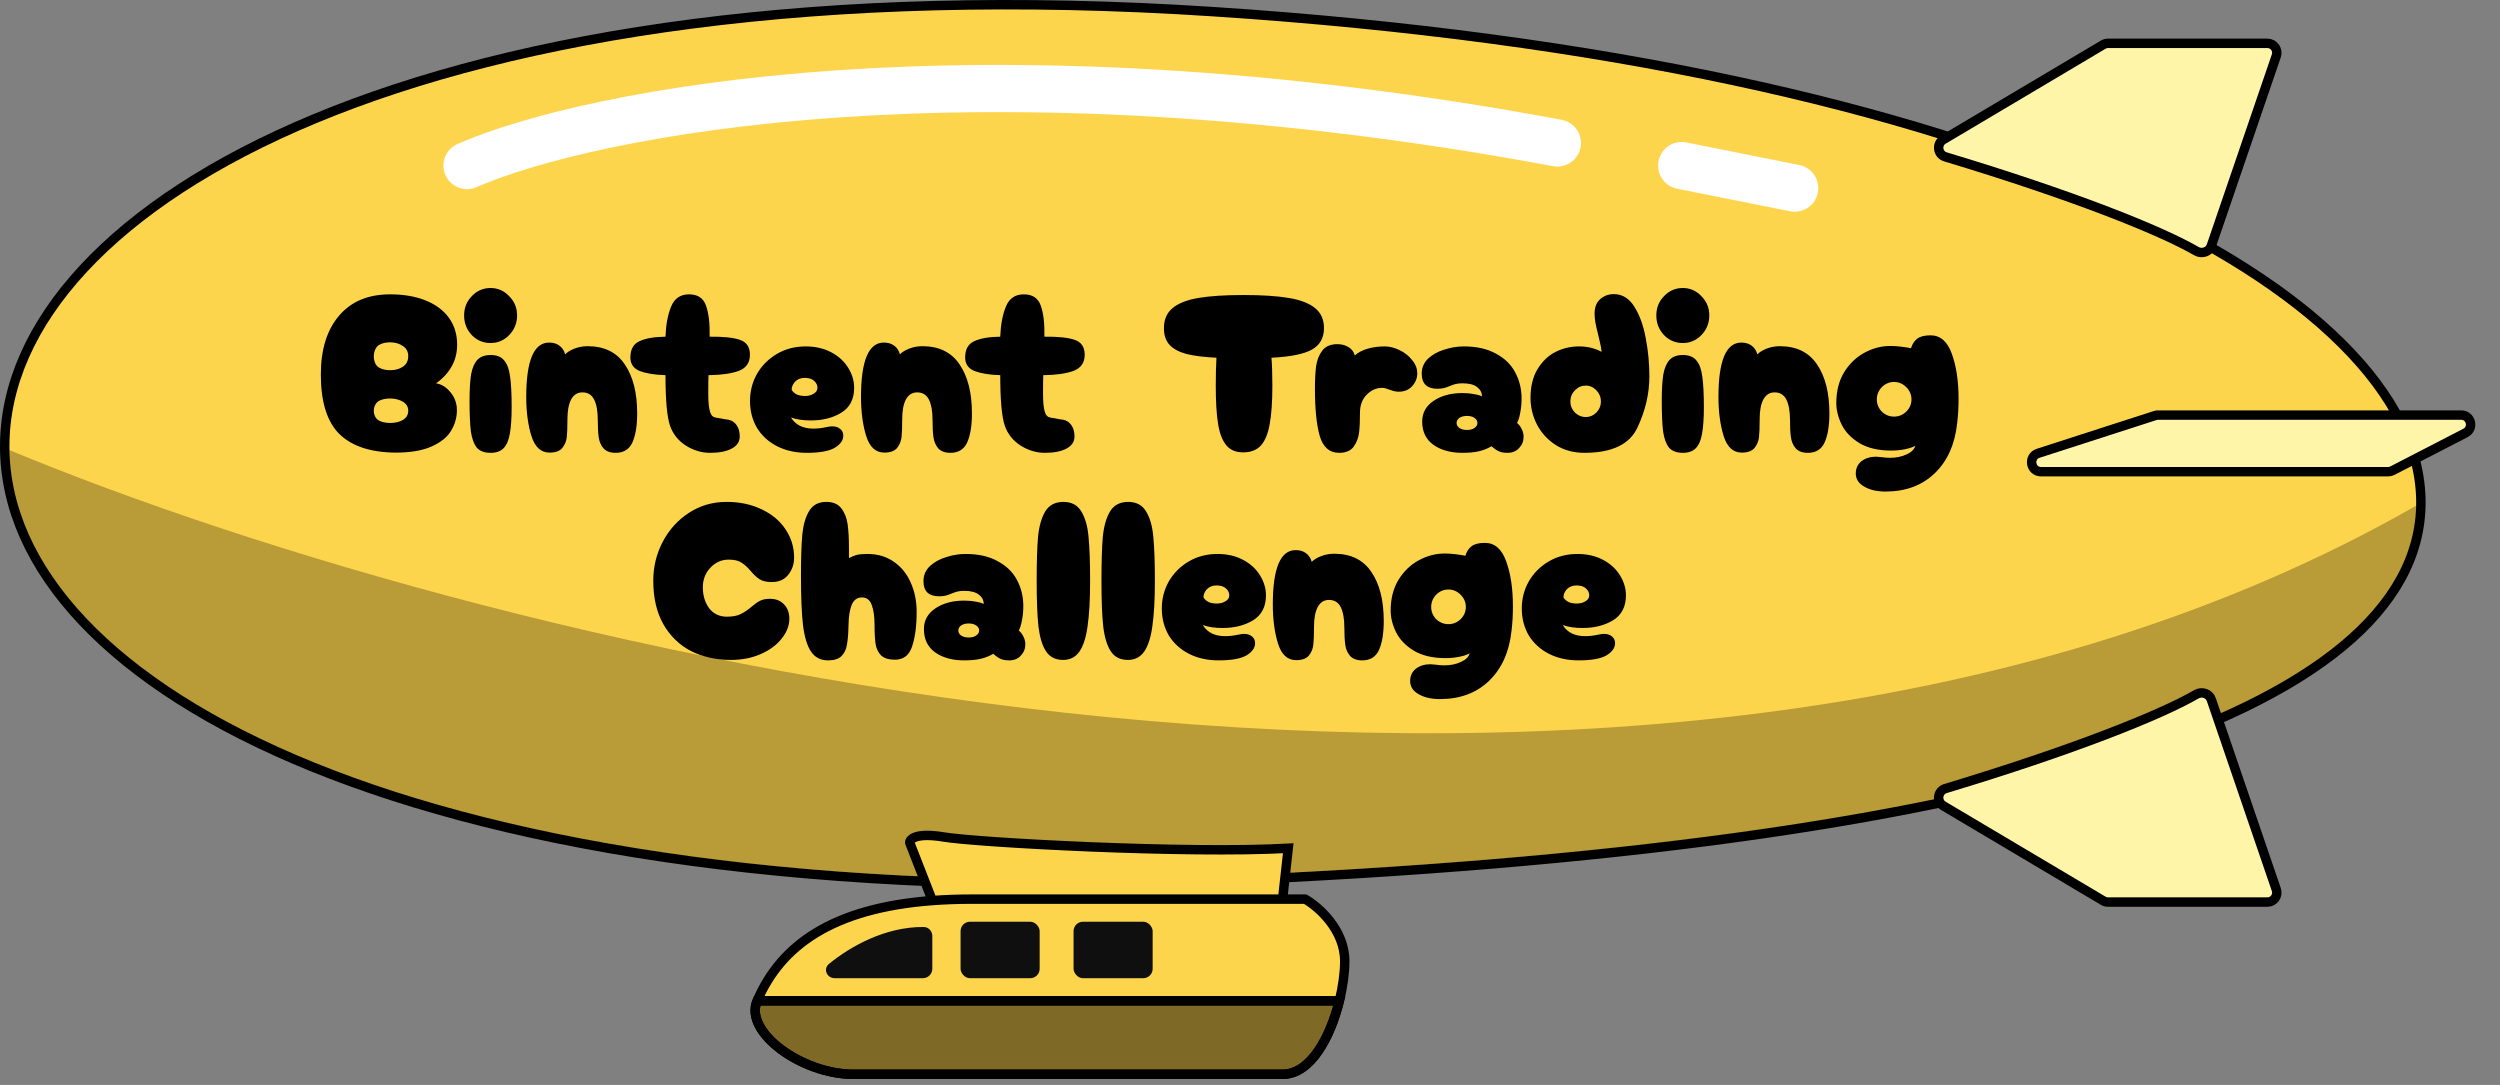<svg width="265" height="115" viewBox="0 0 265 115" fill="none" xmlns="http://www.w3.org/2000/svg">
<rect x="0" y="0" width="265" height="115" fill="#808080" stroke="none"/>
<path d="M128.577 93.386C170.513 91.651 202.454 87.189 223.926 80.419C234.66 77.035 242.813 73.063 248.291 68.539C253.778 64.008 256.614 58.893 256.614 53.253C256.614 47.625 253.753 41.901 248.241 36.419C242.728 30.935 234.529 25.657 223.752 20.905C202.198 11.4 170.246 3.961 128.589 1.235C86.918 -1.493 54.947 3.611 33.371 12.578C11.832 21.53 0.5 34.411 0.5 47.31C0.5 60.215 11.689 72.6 33.15 81.302C54.648 90.02 86.614 95.123 128.577 93.386Z" fill="#FDD54C" stroke="black"/>
<path d="M128.557 92.89C212.397 89.45 256.114 75.209 256.114 53.602C175.148 99.959 52.302 68.99 1 47.711C1 72.663 44.717 96.33 128.557 92.89Z" fill="black" fill-opacity="0.27"/>
<path d="M222.941 4.734L205.987 14.801C205.236 15.246 205.381 16.376 206.217 16.628C219.669 20.68 228.956 24.383 232.815 26.619C233.399 26.957 234.179 26.702 234.397 26.063L241.289 5.918C241.511 5.269 241.029 4.594 240.343 4.594H223.452C223.272 4.594 223.096 4.642 222.941 4.734Z" fill="#FFF5A9" stroke="black"/>
<path d="M222.941 95.48L205.987 85.413C205.236 84.967 205.381 83.838 206.217 83.586C219.669 79.533 228.956 75.831 232.815 73.595C233.399 73.257 234.179 73.512 234.397 74.151L241.289 94.296C241.511 94.945 241.029 95.62 240.343 95.62H223.452C223.272 95.62 223.096 95.572 222.941 95.48Z" fill="#FFF5A9" stroke="black"/>
<path d="M228.442 44.048L216.047 48.048C214.963 48.398 215.215 50 216.355 50H253.137C253.297 50 253.454 49.962 253.596 49.889L261.343 45.889C262.274 45.408 261.932 44 260.884 44H228.749C228.645 44 228.541 44.016 228.442 44.048Z" fill="#FFF5A9" stroke="black"/>
<path d="M138.35 95.308C139.747 96.106 142.542 98.542 142.542 101.895C142.542 103.089 142.348 104.574 141.973 106.087C141.032 109.889 138.953 113.872 135.954 113.872H90.441C85.052 113.872 78.823 109.441 80.26 106.087C82.772 100.227 88.209 96.262 98.825 95.459L96.43 89.319C96.43 88.92 97.148 88.241 100.023 88.72C103.616 89.319 125.774 90.515 136.553 89.917L135.954 95.308H138.35Z" fill="#FDD54C"/>
<path d="M80.26 106.087C78.823 109.441 85.052 113.872 90.441 113.872C104.215 113.872 132.601 113.872 135.954 113.872C138.953 113.872 141.032 109.89 141.973 106.087M80.26 106.087C82.772 100.227 88.209 96.262 98.825 95.459M80.26 106.087H141.973M98.825 95.459C100.141 95.359 101.537 95.308 103.017 95.308C114.944 95.308 128.7 95.308 135.954 95.308M98.825 95.459L96.43 89.319C96.43 88.92 97.148 88.241 100.023 88.72C103.616 89.319 125.774 90.515 136.553 89.917L135.954 95.308M135.954 95.308C136.859 95.308 137.663 95.308 138.35 95.308C139.747 96.106 142.542 98.542 142.542 101.895C142.542 103.089 142.348 104.574 141.973 106.087" stroke="black"/>
<path d="M90.441 113.873H135.954C138.953 113.873 141.032 109.89 141.973 106.088H80.26C78.823 109.441 85.052 113.873 90.441 113.873Z" fill="black" fill-opacity="0.5" stroke="black"/>
<path d="M97.906 98.259C93.798 98.237 90.139 100.329 87.888 102.158C87.216 102.703 87.63 103.689 88.495 103.689H97.826C98.378 103.689 98.826 103.241 98.826 102.689V99.22C98.826 98.7 98.427 98.262 97.906 98.259Z" fill="#0F0F0F"/>
<rect x="101.82" y="97.702" width="8.384" height="5.989" rx="1" fill="#0F0F0F"/>
<rect x="113.797" y="97.702" width="8.384" height="5.989" rx="1" fill="#0F0F0F"/>
<path d="M41.952 47.976C39.296 47.96 37.304 47.304 35.976 46.008C34.664 44.712 34.008 42.608 34.008 39.696C34.008 37.056 34.648 34.984 35.928 33.48C37.208 31.96 39.016 31.2 41.352 31.2C42.792 31.2 44.048 31.416 45.12 31.848C46.192 32.28 47.016 32.896 47.592 33.696C48.168 34.496 48.456 35.44 48.456 36.528C48.456 37.392 48.264 38.16 47.88 38.832C47.512 39.504 46.96 40.104 46.224 40.632C46.816 40.728 47.328 41.048 47.76 41.592C48.208 42.136 48.432 42.768 48.432 43.488C48.432 44.256 48.224 44.984 47.808 45.672C47.408 46.344 46.72 46.896 45.744 47.328C44.784 47.76 43.52 47.976 41.952 47.976ZM40.296 39.024C40.584 39.168 40.944 39.24 41.376 39.24C41.888 39.24 42.328 39.12 42.696 38.88C43.08 38.624 43.272 38.248 43.272 37.752C43.272 37.272 43.08 36.912 42.696 36.672C42.328 36.416 41.88 36.288 41.352 36.288C40.936 36.288 40.584 36.36 40.296 36.504C40.072 36.6 39.904 36.768 39.792 37.008C39.68 37.248 39.624 37.504 39.624 37.776C39.624 38.048 39.68 38.304 39.792 38.544C39.904 38.768 40.072 38.928 40.296 39.024ZM40.296 44.64C40.6 44.768 40.96 44.832 41.376 44.832C41.888 44.832 42.328 44.728 42.696 44.52C43.08 44.296 43.272 43.968 43.272 43.536C43.272 43.12 43.08 42.8 42.696 42.576C42.312 42.352 41.864 42.24 41.352 42.24C40.952 42.24 40.6 42.304 40.296 42.432C40.072 42.528 39.904 42.68 39.792 42.888C39.68 43.08 39.624 43.296 39.624 43.536C39.624 43.776 39.68 44 39.792 44.208C39.904 44.4 40.072 44.544 40.296 44.64ZM52.003 36.36C51.219 36.36 50.555 36.08 50.011 35.52C49.467 34.944 49.195 34.248 49.195 33.432C49.195 32.632 49.467 31.952 50.011 31.392C50.555 30.816 51.219 30.528 52.003 30.528C52.771 30.528 53.427 30.816 53.971 31.392C54.531 31.952 54.811 32.632 54.811 33.432C54.811 34.248 54.531 34.944 53.971 35.52C53.427 36.08 52.771 36.36 52.003 36.36ZM52.003 48C51.347 48 50.859 47.816 50.539 47.448C50.235 47.064 50.027 46.496 49.915 45.744C49.819 44.976 49.771 43.888 49.771 42.48C49.771 41.296 49.827 40.36 49.939 39.672C50.067 38.984 50.291 38.472 50.611 38.136C50.931 37.8 51.395 37.632 52.003 37.632C52.659 37.632 53.139 37.824 53.443 38.208C53.763 38.576 53.971 39.144 54.067 39.912C54.179 40.664 54.235 41.744 54.235 43.152C54.235 44.336 54.171 45.272 54.043 45.96C53.931 46.648 53.715 47.16 53.395 47.496C53.075 47.832 52.611 48 52.003 48ZM65.261 48C64.685 48 64.253 47.84 63.965 47.52C63.693 47.2 63.525 46.808 63.461 46.344C63.397 45.88 63.365 45.28 63.365 44.544C63.365 43.6 63.237 42.872 62.981 42.36C62.725 41.848 62.309 41.592 61.733 41.592C61.205 41.592 60.805 41.848 60.533 42.36C60.277 42.856 60.149 43.544 60.149 44.424C60.149 45.272 60.125 45.912 60.077 46.344C60.029 46.776 59.869 47.16 59.597 47.496C59.325 47.816 58.877 47.976 58.253 47.976C57.341 47.976 56.701 47.392 56.333 46.224C55.965 45.04 55.781 43.656 55.781 42.072C55.781 38.232 56.589 36.312 58.205 36.312C58.653 36.312 59.021 36.424 59.309 36.648C59.597 36.856 59.797 37.16 59.909 37.56C60.117 37.336 60.437 37.136 60.869 36.96C61.317 36.784 61.789 36.696 62.285 36.696C64.045 36.696 65.357 37.336 66.221 38.616C67.101 39.896 67.541 41.632 67.541 43.824C67.541 45.12 67.373 46.144 67.037 46.896C66.701 47.632 66.109 48 65.261 48ZM79.493 37.608C79.493 38.44 79.101 39.008 78.317 39.312C77.533 39.6 76.461 39.752 75.101 39.768C75.085 40.168 75.077 40.816 75.077 41.712C75.077 42.624 75.141 43.272 75.269 43.656C75.349 43.928 75.469 44.104 75.629 44.184C75.805 44.264 76.061 44.32 76.397 44.352C76.509 44.368 76.629 44.392 76.757 44.424C76.901 44.44 77.061 44.464 77.237 44.496C77.605 44.576 77.893 44.776 78.101 45.096C78.309 45.4 78.413 45.792 78.413 46.272C78.413 46.816 78.133 47.24 77.573 47.544C77.013 47.848 76.245 48 75.269 48C74.373 48 73.517 47.744 72.701 47.232C71.885 46.704 71.325 46 71.021 45.12C70.701 44.176 70.541 42.392 70.541 39.768C69.421 39.736 68.517 39.592 67.829 39.336C67.157 39.064 66.821 38.584 66.821 37.896C66.821 37.032 67.141 36.456 67.781 36.168C68.421 35.864 69.341 35.704 70.541 35.688C70.589 34.408 70.789 33.344 71.141 32.496C71.493 31.632 72.125 31.2 73.037 31.2C73.965 31.2 74.565 31.6 74.837 32.4C75.125 33.2 75.253 34.296 75.221 35.688C76.677 35.672 77.749 35.784 78.437 36.024C79.141 36.264 79.493 36.792 79.493 37.608ZM85.524 48C84.34 48 83.292 47.768 82.38 47.304C81.468 46.84 80.756 46.192 80.244 45.36C79.748 44.512 79.5 43.56 79.5 42.504C79.5 41.464 79.748 40.504 80.244 39.624C80.756 38.744 81.46 38.04 82.356 37.512C83.252 36.984 84.268 36.72 85.404 36.72C86.428 36.72 87.332 36.928 88.116 37.344C88.9 37.76 89.5 38.312 89.916 39C90.332 39.672 90.54 40.376 90.54 41.112C90.54 42.312 90.084 43.192 89.172 43.752C88.276 44.296 87.204 44.568 85.956 44.568C85.124 44.568 84.42 44.464 83.844 44.256C84.324 45.04 85.116 45.432 86.22 45.432C86.668 45.432 87.148 45.376 87.66 45.264C87.852 45.216 88.036 45.192 88.212 45.192C88.564 45.192 88.844 45.28 89.052 45.456C89.276 45.632 89.388 45.872 89.388 46.176C89.388 46.672 89.084 47.104 88.476 47.472C87.868 47.824 86.884 48 85.524 48ZM83.916 41.328C84.06 41.552 84.252 41.72 84.492 41.832C84.748 41.928 85.028 41.976 85.332 41.976C85.684 41.976 85.988 41.896 86.244 41.736C86.516 41.576 86.652 41.368 86.652 41.112C86.652 40.824 86.532 40.576 86.292 40.368C86.068 40.16 85.74 40.056 85.308 40.056C84.876 40.056 84.532 40.192 84.276 40.464C84.036 40.72 83.916 41.008 83.916 41.328ZM100.746 48C100.17 48 99.738 47.84 99.45 47.52C99.178 47.2 99.01 46.808 98.946 46.344C98.882 45.88 98.85 45.28 98.85 44.544C98.85 43.6 98.722 42.872 98.466 42.36C98.21 41.848 97.794 41.592 97.218 41.592C96.69 41.592 96.29 41.848 96.018 42.36C95.762 42.856 95.634 43.544 95.634 44.424C95.634 45.272 95.61 45.912 95.562 46.344C95.514 46.776 95.354 47.16 95.082 47.496C94.81 47.816 94.362 47.976 93.738 47.976C92.826 47.976 92.186 47.392 91.818 46.224C91.45 45.04 91.266 43.656 91.266 42.072C91.266 38.232 92.074 36.312 93.69 36.312C94.138 36.312 94.506 36.424 94.794 36.648C95.082 36.856 95.282 37.16 95.394 37.56C95.602 37.336 95.922 37.136 96.354 36.96C96.802 36.784 97.274 36.696 97.77 36.696C99.53 36.696 100.842 37.336 101.706 38.616C102.586 39.896 103.026 41.632 103.026 43.824C103.026 45.12 102.858 46.144 102.522 46.896C102.186 47.632 101.594 48 100.746 48ZM114.978 37.608C114.978 38.44 114.586 39.008 113.802 39.312C113.018 39.6 111.946 39.752 110.586 39.768C110.57 40.168 110.562 40.816 110.562 41.712C110.562 42.624 110.626 43.272 110.754 43.656C110.834 43.928 110.954 44.104 111.114 44.184C111.29 44.264 111.546 44.32 111.882 44.352C111.994 44.368 112.114 44.392 112.242 44.424C112.386 44.44 112.546 44.464 112.722 44.496C113.09 44.576 113.378 44.776 113.586 45.096C113.794 45.4 113.898 45.792 113.898 46.272C113.898 46.816 113.618 47.24 113.058 47.544C112.498 47.848 111.73 48 110.754 48C109.858 48 109.002 47.744 108.186 47.232C107.37 46.704 106.81 46 106.506 45.12C106.186 44.176 106.026 42.392 106.026 39.768C104.906 39.736 104.002 39.592 103.314 39.336C102.642 39.064 102.306 38.584 102.306 37.896C102.306 37.032 102.626 36.456 103.266 36.168C103.906 35.864 104.826 35.704 106.026 35.688C106.074 34.408 106.274 33.344 106.626 32.496C106.978 31.632 107.61 31.2 108.522 31.2C109.45 31.2 110.05 31.6 110.322 32.4C110.61 33.2 110.738 34.296 110.706 35.688C112.162 35.672 113.234 35.784 113.922 36.024C114.626 36.264 114.978 36.792 114.978 37.608ZM140.343 34.776C140.343 35.832 139.903 36.6 139.023 37.08C138.159 37.544 136.743 37.824 134.775 37.92C134.839 38.688 134.871 39.68 134.871 40.896C134.871 42.592 134.775 43.952 134.583 44.976C134.407 45.984 134.095 46.736 133.647 47.232C133.199 47.712 132.575 47.952 131.775 47.952C130.991 47.952 130.391 47.696 129.975 47.184C129.559 46.672 129.271 45.912 129.111 44.904C128.951 43.896 128.871 42.56 128.871 40.896C128.871 39.776 128.895 38.784 128.943 37.92C127.615 37.856 126.543 37.72 125.727 37.512C124.927 37.288 124.335 36.96 123.951 36.528C123.567 36.096 123.375 35.512 123.375 34.776C123.375 33.88 123.679 33.176 124.287 32.664C124.895 32.152 125.807 31.792 127.023 31.584C128.239 31.376 129.831 31.272 131.799 31.272C133.783 31.272 135.391 31.376 136.623 31.584C137.855 31.792 138.783 32.152 139.407 32.664C140.031 33.176 140.343 33.88 140.343 34.776ZM141.951 48C140.927 48 140.239 47.4 139.887 46.2C139.551 45 139.383 43.344 139.383 41.232C139.383 40.272 139.423 39.472 139.503 38.832C139.599 38.176 139.815 37.624 140.151 37.176C140.503 36.712 141.039 36.48 141.759 36.48C142.207 36.48 142.599 36.584 142.935 36.792C143.287 37 143.511 37.296 143.607 37.68C143.959 37.36 144.415 37.12 144.975 36.96C145.535 36.8 146.135 36.72 146.775 36.72C147.287 36.72 147.807 36.848 148.335 37.104C148.879 37.36 149.327 37.712 149.679 38.16C150.047 38.592 150.231 39.064 150.231 39.576C150.231 40.088 150.047 40.544 149.679 40.944C149.327 41.328 148.855 41.52 148.263 41.52C148.071 41.52 147.887 41.496 147.711 41.448C147.551 41.4 147.407 41.352 147.279 41.304C146.959 41.176 146.703 41.112 146.511 41.112C145.887 41.112 145.335 41.36 144.855 41.856C144.391 42.336 144.159 42.96 144.159 43.728C144.159 44.576 144.127 45.28 144.063 45.84C143.999 46.4 143.807 46.904 143.487 47.352C143.167 47.784 142.655 48 141.951 48ZM155.023 48C153.775 48 152.751 47.72 151.951 47.16C151.151 46.584 150.751 45.76 150.751 44.688C150.751 43.76 151.159 43.024 151.975 42.48C152.791 41.936 153.807 41.664 155.023 41.664C155.471 41.664 155.887 41.704 156.271 41.784C156.671 41.848 156.943 41.928 157.087 42.024C157.087 41.624 156.919 41.296 156.583 41.04C156.247 40.768 155.735 40.632 155.047 40.632C154.743 40.632 154.495 40.656 154.303 40.704C154.111 40.752 153.903 40.824 153.679 40.92C153.455 41.016 153.247 41.088 153.055 41.136C152.879 41.184 152.639 41.208 152.335 41.208C151.823 41.208 151.423 41.08 151.135 40.824C150.847 40.552 150.703 40.144 150.703 39.6C150.703 38.976 150.927 38.448 151.375 38.016C151.839 37.584 152.415 37.264 153.103 37.056C153.791 36.832 154.479 36.72 155.167 36.72C156.527 36.72 157.663 36.976 158.575 37.488C159.503 37.984 160.183 38.648 160.615 39.48C161.063 40.312 161.287 41.232 161.287 42.24C161.287 42.784 161.239 43.288 161.143 43.752C161.063 44.216 160.951 44.576 160.807 44.832C161.031 45.024 161.199 45.248 161.311 45.504C161.439 45.76 161.503 46.024 161.503 46.296C161.503 46.76 161.343 47.16 161.023 47.496C160.719 47.832 160.311 48 159.799 48C159.415 48 159.103 47.944 158.863 47.832C158.623 47.72 158.367 47.544 158.095 47.304C157.695 47.544 157.255 47.72 156.775 47.832C156.311 47.944 155.727 48 155.023 48ZM155.503 45.576C155.839 45.576 156.103 45.504 156.295 45.36C156.503 45.216 156.607 45.04 156.607 44.832C156.607 44.624 156.503 44.448 156.295 44.304C156.103 44.16 155.839 44.088 155.503 44.088C155.167 44.088 154.895 44.16 154.687 44.304C154.495 44.448 154.399 44.624 154.399 44.832C154.399 45.04 154.495 45.216 154.687 45.36C154.895 45.504 155.167 45.576 155.503 45.576ZM167.946 48C166.81 48 165.802 47.728 164.922 47.184C164.058 46.624 163.394 45.904 162.93 45.024C162.466 44.128 162.234 43.176 162.234 42.168C162.234 40.984 162.474 39.984 162.954 39.168C163.45 38.336 164.082 37.72 164.85 37.32C165.634 36.92 166.474 36.72 167.37 36.72C168.266 36.72 169.066 36.912 169.77 37.296C169.738 36.96 169.674 36.6 169.578 36.216C169.498 35.832 169.442 35.592 169.41 35.496C169.282 35 169.186 34.584 169.122 34.248C169.058 33.912 169.026 33.576 169.026 33.24C169.026 32.568 169.226 32.056 169.626 31.704C170.026 31.352 170.506 31.176 171.066 31.176C171.962 31.176 172.69 31.624 173.25 32.52C173.81 33.416 174.21 34.528 174.45 35.856C174.706 37.184 174.834 38.528 174.834 39.888C174.834 41.728 174.41 43.544 173.562 45.336C172.73 47.112 170.858 48 167.946 48ZM168.09 44.208C168.522 44.208 168.898 44.048 169.218 43.728C169.538 43.392 169.698 43 169.698 42.552C169.698 42.104 169.538 41.712 169.218 41.376C168.898 41.04 168.522 40.872 168.09 40.872C167.658 40.872 167.274 41.04 166.938 41.376C166.618 41.712 166.458 42.104 166.458 42.552C166.458 43 166.618 43.392 166.938 43.728C167.274 44.048 167.658 44.208 168.09 44.208ZM178.378 36.36C177.594 36.36 176.93 36.08 176.386 35.52C175.842 34.944 175.57 34.248 175.57 33.432C175.57 32.632 175.842 31.952 176.386 31.392C176.93 30.816 177.594 30.528 178.378 30.528C179.146 30.528 179.802 30.816 180.346 31.392C180.906 31.952 181.186 32.632 181.186 33.432C181.186 34.248 180.906 34.944 180.346 35.52C179.802 36.08 179.146 36.36 178.378 36.36ZM178.378 48C177.722 48 177.234 47.816 176.914 47.448C176.61 47.064 176.402 46.496 176.29 45.744C176.194 44.976 176.146 43.888 176.146 42.48C176.146 41.296 176.202 40.36 176.314 39.672C176.442 38.984 176.666 38.472 176.986 38.136C177.306 37.8 177.77 37.632 178.378 37.632C179.034 37.632 179.514 37.824 179.818 38.208C180.138 38.576 180.346 39.144 180.442 39.912C180.554 40.664 180.61 41.744 180.61 43.152C180.61 44.336 180.546 45.272 180.418 45.96C180.306 46.648 180.09 47.16 179.77 47.496C179.45 47.832 178.986 48 178.378 48ZM191.636 48C191.06 48 190.628 47.84 190.34 47.52C190.068 47.2 189.9 46.808 189.836 46.344C189.772 45.88 189.74 45.28 189.74 44.544C189.74 43.6 189.612 42.872 189.356 42.36C189.1 41.848 188.684 41.592 188.108 41.592C187.58 41.592 187.18 41.848 186.908 42.36C186.652 42.856 186.524 43.544 186.524 44.424C186.524 45.272 186.5 45.912 186.452 46.344C186.404 46.776 186.244 47.16 185.972 47.496C185.7 47.816 185.252 47.976 184.628 47.976C183.716 47.976 183.076 47.392 182.708 46.224C182.34 45.04 182.156 43.656 182.156 42.072C182.156 38.232 182.964 36.312 184.58 36.312C185.028 36.312 185.396 36.424 185.684 36.648C185.972 36.856 186.172 37.16 186.284 37.56C186.492 37.336 186.812 37.136 187.244 36.96C187.692 36.784 188.164 36.696 188.66 36.696C190.42 36.696 191.732 37.336 192.596 38.616C193.476 39.896 193.916 41.632 193.916 43.824C193.916 45.12 193.748 46.144 193.412 46.896C193.076 47.632 192.484 48 191.636 48ZM199.88 52.104C198.952 52.104 198.192 51.928 197.6 51.576C197.008 51.24 196.712 50.776 196.712 50.184C196.712 49.656 196.912 49.224 197.312 48.888C197.728 48.568 198.248 48.408 198.872 48.408C198.984 48.408 199.168 48.424 199.424 48.456C199.744 48.504 200.04 48.528 200.312 48.528C201 48.528 201.592 48.408 202.088 48.168C202.6 47.944 202.912 47.64 203.024 47.256C202.768 47.4 202.408 47.52 201.944 47.616C201.48 47.712 200.984 47.76 200.456 47.76C199.096 47.76 197.976 47.496 197.096 46.968C196.232 46.44 195.608 45.792 195.224 45.024C194.84 44.24 194.648 43.472 194.648 42.72C194.648 41.472 194.92 40.392 195.464 39.48C196.024 38.568 196.744 37.872 197.624 37.392C198.504 36.912 199.424 36.672 200.384 36.672C200.704 36.672 201.072 36.696 201.488 36.744C201.92 36.792 202.28 36.848 202.568 36.912C202.696 36.48 202.912 36.144 203.216 35.904C203.536 35.664 204.008 35.544 204.632 35.544C205.672 35.544 206.424 36.192 206.888 37.488C207.368 38.784 207.608 40.384 207.608 42.288C207.608 43.184 207.56 44.032 207.464 44.832C207.224 47.088 206.432 48.864 205.088 50.16C203.744 51.456 202.008 52.104 199.88 52.104ZM200.768 44.16C201.264 44.16 201.696 43.984 202.064 43.632C202.432 43.264 202.616 42.832 202.616 42.336C202.616 41.84 202.432 41.408 202.064 41.04C201.696 40.672 201.264 40.488 200.768 40.488C200.272 40.488 199.84 40.672 199.472 41.04C199.12 41.408 198.944 41.84 198.944 42.336C198.944 42.832 199.12 43.264 199.472 43.632C199.84 43.984 200.272 44.16 200.768 44.16ZM77.478 69.952C75.91 69.952 74.502 69.64 73.254 69.016C72.022 68.376 71.046 67.432 70.326 66.184C69.606 64.92 69.246 63.376 69.246 61.552C69.246 60.08 69.582 58.704 70.254 57.424C70.926 56.144 71.854 55.12 73.038 54.352C74.222 53.584 75.55 53.2 77.022 53.2C78.414 53.2 79.654 53.464 80.742 53.992C81.83 54.504 82.67 55.208 83.262 56.104C83.87 57 84.174 58 84.174 59.104C84.174 59.808 83.966 60.416 83.55 60.928C83.15 61.44 82.574 61.696 81.822 61.696C81.262 61.696 80.83 61.6 80.526 61.408C80.222 61.216 79.902 60.92 79.566 60.52C79.23 60.12 78.902 59.824 78.582 59.632C78.278 59.424 77.83 59.32 77.238 59.32C76.486 59.32 75.838 59.608 75.294 60.184C74.766 60.744 74.502 61.432 74.502 62.248C74.502 63.128 74.726 63.872 75.174 64.48C75.638 65.072 76.262 65.368 77.046 65.368C77.654 65.368 78.134 65.28 78.486 65.104C78.854 64.928 79.238 64.672 79.638 64.336C79.974 64.048 80.278 63.832 80.55 63.688C80.838 63.544 81.19 63.472 81.606 63.472C82.246 63.472 82.75 63.672 83.118 64.072C83.486 64.456 83.67 64.96 83.67 65.584C83.67 66.32 83.398 67.024 82.854 67.696C82.326 68.368 81.59 68.912 80.646 69.328C79.702 69.744 78.646 69.952 77.478 69.952ZM87.782 70C86.998 70 86.398 69.696 85.982 69.088C85.566 68.48 85.278 67.544 85.118 66.28C84.974 65.016 84.902 63.264 84.902 61.024C84.902 59.152 84.95 57.688 85.046 56.632C85.158 55.576 85.406 54.744 85.79 54.136C86.174 53.512 86.774 53.2 87.59 53.2C88.294 53.2 88.822 53.424 89.174 53.872C89.526 54.32 89.75 54.88 89.846 55.552C89.942 56.224 89.99 57.064 89.99 58.072V59.152C90.31 58.992 90.59 58.88 90.83 58.816C91.086 58.752 91.462 58.72 91.958 58.72C93.046 58.72 93.982 59 94.766 59.56C95.55 60.104 96.142 60.84 96.542 61.768C96.958 62.696 97.166 63.728 97.166 64.864C97.166 66.336 97.006 67.552 96.686 68.512C96.382 69.456 95.774 69.928 94.862 69.928C94.222 69.928 93.742 69.784 93.422 69.496C93.118 69.208 92.918 68.816 92.822 68.32C92.742 67.824 92.702 67.144 92.702 66.28C92.702 65.336 92.598 64.608 92.39 64.096C92.198 63.584 91.854 63.328 91.358 63.328C90.862 63.328 90.502 63.592 90.278 64.12C90.07 64.632 89.958 65.352 89.942 66.28C89.926 67.144 89.87 67.832 89.774 68.344C89.694 68.856 89.494 69.264 89.174 69.568C88.87 69.856 88.406 70 87.782 70ZM102.207 70C100.959 70 99.935 69.72 99.135 69.16C98.335 68.584 97.935 67.76 97.935 66.688C97.935 65.76 98.343 65.024 99.159 64.48C99.975 63.936 100.991 63.664 102.207 63.664C102.655 63.664 103.071 63.704 103.455 63.784C103.855 63.848 104.127 63.928 104.271 64.024C104.271 63.624 104.103 63.296 103.767 63.04C103.431 62.768 102.919 62.632 102.231 62.632C101.927 62.632 101.679 62.656 101.487 62.704C101.295 62.752 101.087 62.824 100.863 62.92C100.639 63.016 100.431 63.088 100.239 63.136C100.063 63.184 99.823 63.208 99.519 63.208C99.007 63.208 98.607 63.08 98.319 62.824C98.031 62.552 97.887 62.144 97.887 61.6C97.887 60.976 98.111 60.448 98.559 60.016C99.023 59.584 99.599 59.264 100.287 59.056C100.975 58.832 101.663 58.72 102.351 58.72C103.711 58.72 104.847 58.976 105.759 59.488C106.687 59.984 107.367 60.648 107.799 61.48C108.247 62.312 108.471 63.232 108.471 64.24C108.471 64.784 108.423 65.288 108.327 65.752C108.247 66.216 108.135 66.576 107.991 66.832C108.215 67.024 108.383 67.248 108.495 67.504C108.623 67.76 108.687 68.024 108.687 68.296C108.687 68.76 108.527 69.16 108.207 69.496C107.903 69.832 107.495 70 106.983 70C106.599 70 106.287 69.944 106.047 69.832C105.807 69.72 105.551 69.544 105.279 69.304C104.879 69.544 104.439 69.72 103.959 69.832C103.495 69.944 102.911 70 102.207 70ZM102.687 67.576C103.023 67.576 103.287 67.504 103.479 67.36C103.687 67.216 103.791 67.04 103.791 66.832C103.791 66.624 103.687 66.448 103.479 66.304C103.287 66.16 103.023 66.088 102.687 66.088C102.351 66.088 102.079 66.16 101.871 66.304C101.679 66.448 101.583 66.624 101.583 66.832C101.583 67.04 101.679 67.216 101.871 67.36C102.079 67.504 102.351 67.576 102.687 67.576ZM112.695 69.952C111.895 69.952 111.295 69.656 110.895 69.064C110.495 68.472 110.223 67.6 110.079 66.448C109.951 65.28 109.887 63.656 109.887 61.576C109.887 59.576 109.935 58.016 110.031 56.896C110.143 55.776 110.399 54.88 110.799 54.208C111.215 53.536 111.855 53.2 112.719 53.2C113.583 53.2 114.215 53.536 114.615 54.208C115.031 54.88 115.287 55.776 115.383 56.896C115.495 58.016 115.551 59.576 115.551 61.576C115.551 63.544 115.463 65.136 115.287 66.352C115.127 67.552 114.839 68.456 114.423 69.064C114.007 69.656 113.431 69.952 112.695 69.952ZM119.562 69.952C118.762 69.952 118.162 69.656 117.762 69.064C117.362 68.472 117.09 67.6 116.946 66.448C116.818 65.28 116.754 63.656 116.754 61.576C116.754 59.576 116.802 58.016 116.898 56.896C117.01 55.776 117.266 54.88 117.666 54.208C118.082 53.536 118.722 53.2 119.586 53.2C120.45 53.2 121.082 53.536 121.482 54.208C121.898 54.88 122.154 55.776 122.25 56.896C122.362 58.016 122.418 59.576 122.418 61.576C122.418 63.544 122.33 65.136 122.154 66.352C121.994 67.552 121.706 68.456 121.29 69.064C120.874 69.656 120.298 69.952 119.562 69.952ZM129.176 70C127.992 70 126.944 69.768 126.032 69.304C125.12 68.84 124.408 68.192 123.896 67.36C123.4 66.512 123.152 65.56 123.152 64.504C123.152 63.464 123.4 62.504 123.896 61.624C124.408 60.744 125.112 60.04 126.008 59.512C126.904 58.984 127.92 58.72 129.056 58.72C130.08 58.72 130.984 58.928 131.768 59.344C132.552 59.76 133.152 60.312 133.568 61C133.984 61.672 134.192 62.376 134.192 63.112C134.192 64.312 133.736 65.192 132.824 65.752C131.928 66.296 130.856 66.568 129.608 66.568C128.776 66.568 128.072 66.464 127.496 66.256C127.976 67.04 128.768 67.432 129.872 67.432C130.32 67.432 130.8 67.376 131.312 67.264C131.504 67.216 131.688 67.192 131.864 67.192C132.216 67.192 132.496 67.28 132.704 67.456C132.928 67.632 133.04 67.872 133.04 68.176C133.04 68.672 132.736 69.104 132.128 69.472C131.52 69.824 130.536 70 129.176 70ZM127.568 63.328C127.712 63.552 127.904 63.72 128.144 63.832C128.4 63.928 128.68 63.976 128.984 63.976C129.336 63.976 129.64 63.896 129.896 63.736C130.168 63.576 130.304 63.368 130.304 63.112C130.304 62.824 130.184 62.576 129.944 62.368C129.72 62.16 129.392 62.056 128.96 62.056C128.528 62.056 128.184 62.192 127.928 62.464C127.688 62.72 127.568 63.008 127.568 63.328ZM144.398 70C143.822 70 143.39 69.84 143.102 69.52C142.83 69.2 142.662 68.808 142.598 68.344C142.534 67.88 142.502 67.28 142.502 66.544C142.502 65.6 142.374 64.872 142.118 64.36C141.862 63.848 141.446 63.592 140.87 63.592C140.342 63.592 139.942 63.848 139.67 64.36C139.414 64.856 139.286 65.544 139.286 66.424C139.286 67.272 139.262 67.912 139.214 68.344C139.166 68.776 139.006 69.16 138.734 69.496C138.462 69.816 138.014 69.976 137.39 69.976C136.478 69.976 135.838 69.392 135.47 68.224C135.102 67.04 134.918 65.656 134.918 64.072C134.918 60.232 135.726 58.312 137.342 58.312C137.79 58.312 138.158 58.424 138.446 58.648C138.734 58.856 138.934 59.16 139.046 59.56C139.254 59.336 139.574 59.136 140.006 58.96C140.454 58.784 140.926 58.696 141.422 58.696C143.182 58.696 144.494 59.336 145.358 60.616C146.238 61.896 146.678 63.632 146.678 65.824C146.678 67.12 146.51 68.144 146.174 68.896C145.838 69.632 145.246 70 144.398 70ZM152.642 74.104C151.714 74.104 150.954 73.928 150.362 73.576C149.77 73.24 149.474 72.776 149.474 72.184C149.474 71.656 149.674 71.224 150.074 70.888C150.49 70.568 151.01 70.408 151.634 70.408C151.746 70.408 151.93 70.424 152.186 70.456C152.506 70.504 152.802 70.528 153.074 70.528C153.762 70.528 154.354 70.408 154.85 70.168C155.362 69.944 155.674 69.64 155.786 69.256C155.53 69.4 155.17 69.52 154.706 69.616C154.242 69.712 153.746 69.76 153.218 69.76C151.858 69.76 150.738 69.496 149.858 68.968C148.994 68.44 148.37 67.792 147.986 67.024C147.602 66.24 147.41 65.472 147.41 64.72C147.41 63.472 147.682 62.392 148.226 61.48C148.786 60.568 149.506 59.872 150.386 59.392C151.266 58.912 152.186 58.672 153.146 58.672C153.466 58.672 153.834 58.696 154.25 58.744C154.682 58.792 155.042 58.848 155.33 58.912C155.458 58.48 155.674 58.144 155.978 57.904C156.298 57.664 156.77 57.544 157.394 57.544C158.434 57.544 159.186 58.192 159.65 59.488C160.13 60.784 160.37 62.384 160.37 64.288C160.37 65.184 160.322 66.032 160.226 66.832C159.986 69.088 159.194 70.864 157.85 72.16C156.506 73.456 154.77 74.104 152.642 74.104ZM153.53 66.16C154.026 66.16 154.458 65.984 154.826 65.632C155.194 65.264 155.378 64.832 155.378 64.336C155.378 63.84 155.194 63.408 154.826 63.04C154.458 62.672 154.026 62.488 153.53 62.488C153.034 62.488 152.602 62.672 152.234 63.04C151.882 63.408 151.706 63.84 151.706 64.336C151.706 64.832 151.882 65.264 152.234 65.632C152.602 65.984 153.034 66.16 153.53 66.16ZM167.333 70C166.149 70 165.101 69.768 164.189 69.304C163.277 68.84 162.565 68.192 162.053 67.36C161.557 66.512 161.309 65.56 161.309 64.504C161.309 63.464 161.557 62.504 162.053 61.624C162.565 60.744 163.269 60.04 164.165 59.512C165.061 58.984 166.077 58.72 167.213 58.72C168.237 58.72 169.141 58.928 169.925 59.344C170.709 59.76 171.309 60.312 171.725 61C172.141 61.672 172.349 62.376 172.349 63.112C172.349 64.312 171.893 65.192 170.981 65.752C170.085 66.296 169.013 66.568 167.765 66.568C166.933 66.568 166.229 66.464 165.653 66.256C166.133 67.04 166.925 67.432 168.029 67.432C168.477 67.432 168.957 67.376 169.469 67.264C169.661 67.216 169.845 67.192 170.021 67.192C170.373 67.192 170.653 67.28 170.861 67.456C171.085 67.632 171.197 67.872 171.197 68.176C171.197 68.672 170.893 69.104 170.285 69.472C169.677 69.824 168.693 70 167.333 70ZM165.725 63.328C165.869 63.552 166.061 63.72 166.301 63.832C166.557 63.928 166.837 63.976 167.141 63.976C167.493 63.976 167.797 63.896 168.053 63.736C168.325 63.576 168.461 63.368 168.461 63.112C168.461 62.824 168.341 62.576 168.101 62.368C167.877 62.16 167.549 62.056 167.117 62.056C166.685 62.056 166.341 62.192 166.085 62.464C165.845 62.72 165.725 63.008 165.725 63.328Z" fill="black"/>
<path d="M49.506 17.55C62.282 11.961 103.283 3.657 165.085 15.155M178.26 17.55L190.238 19.943" stroke="white" stroke-width="5" stroke-linecap="round"/>
</svg>
